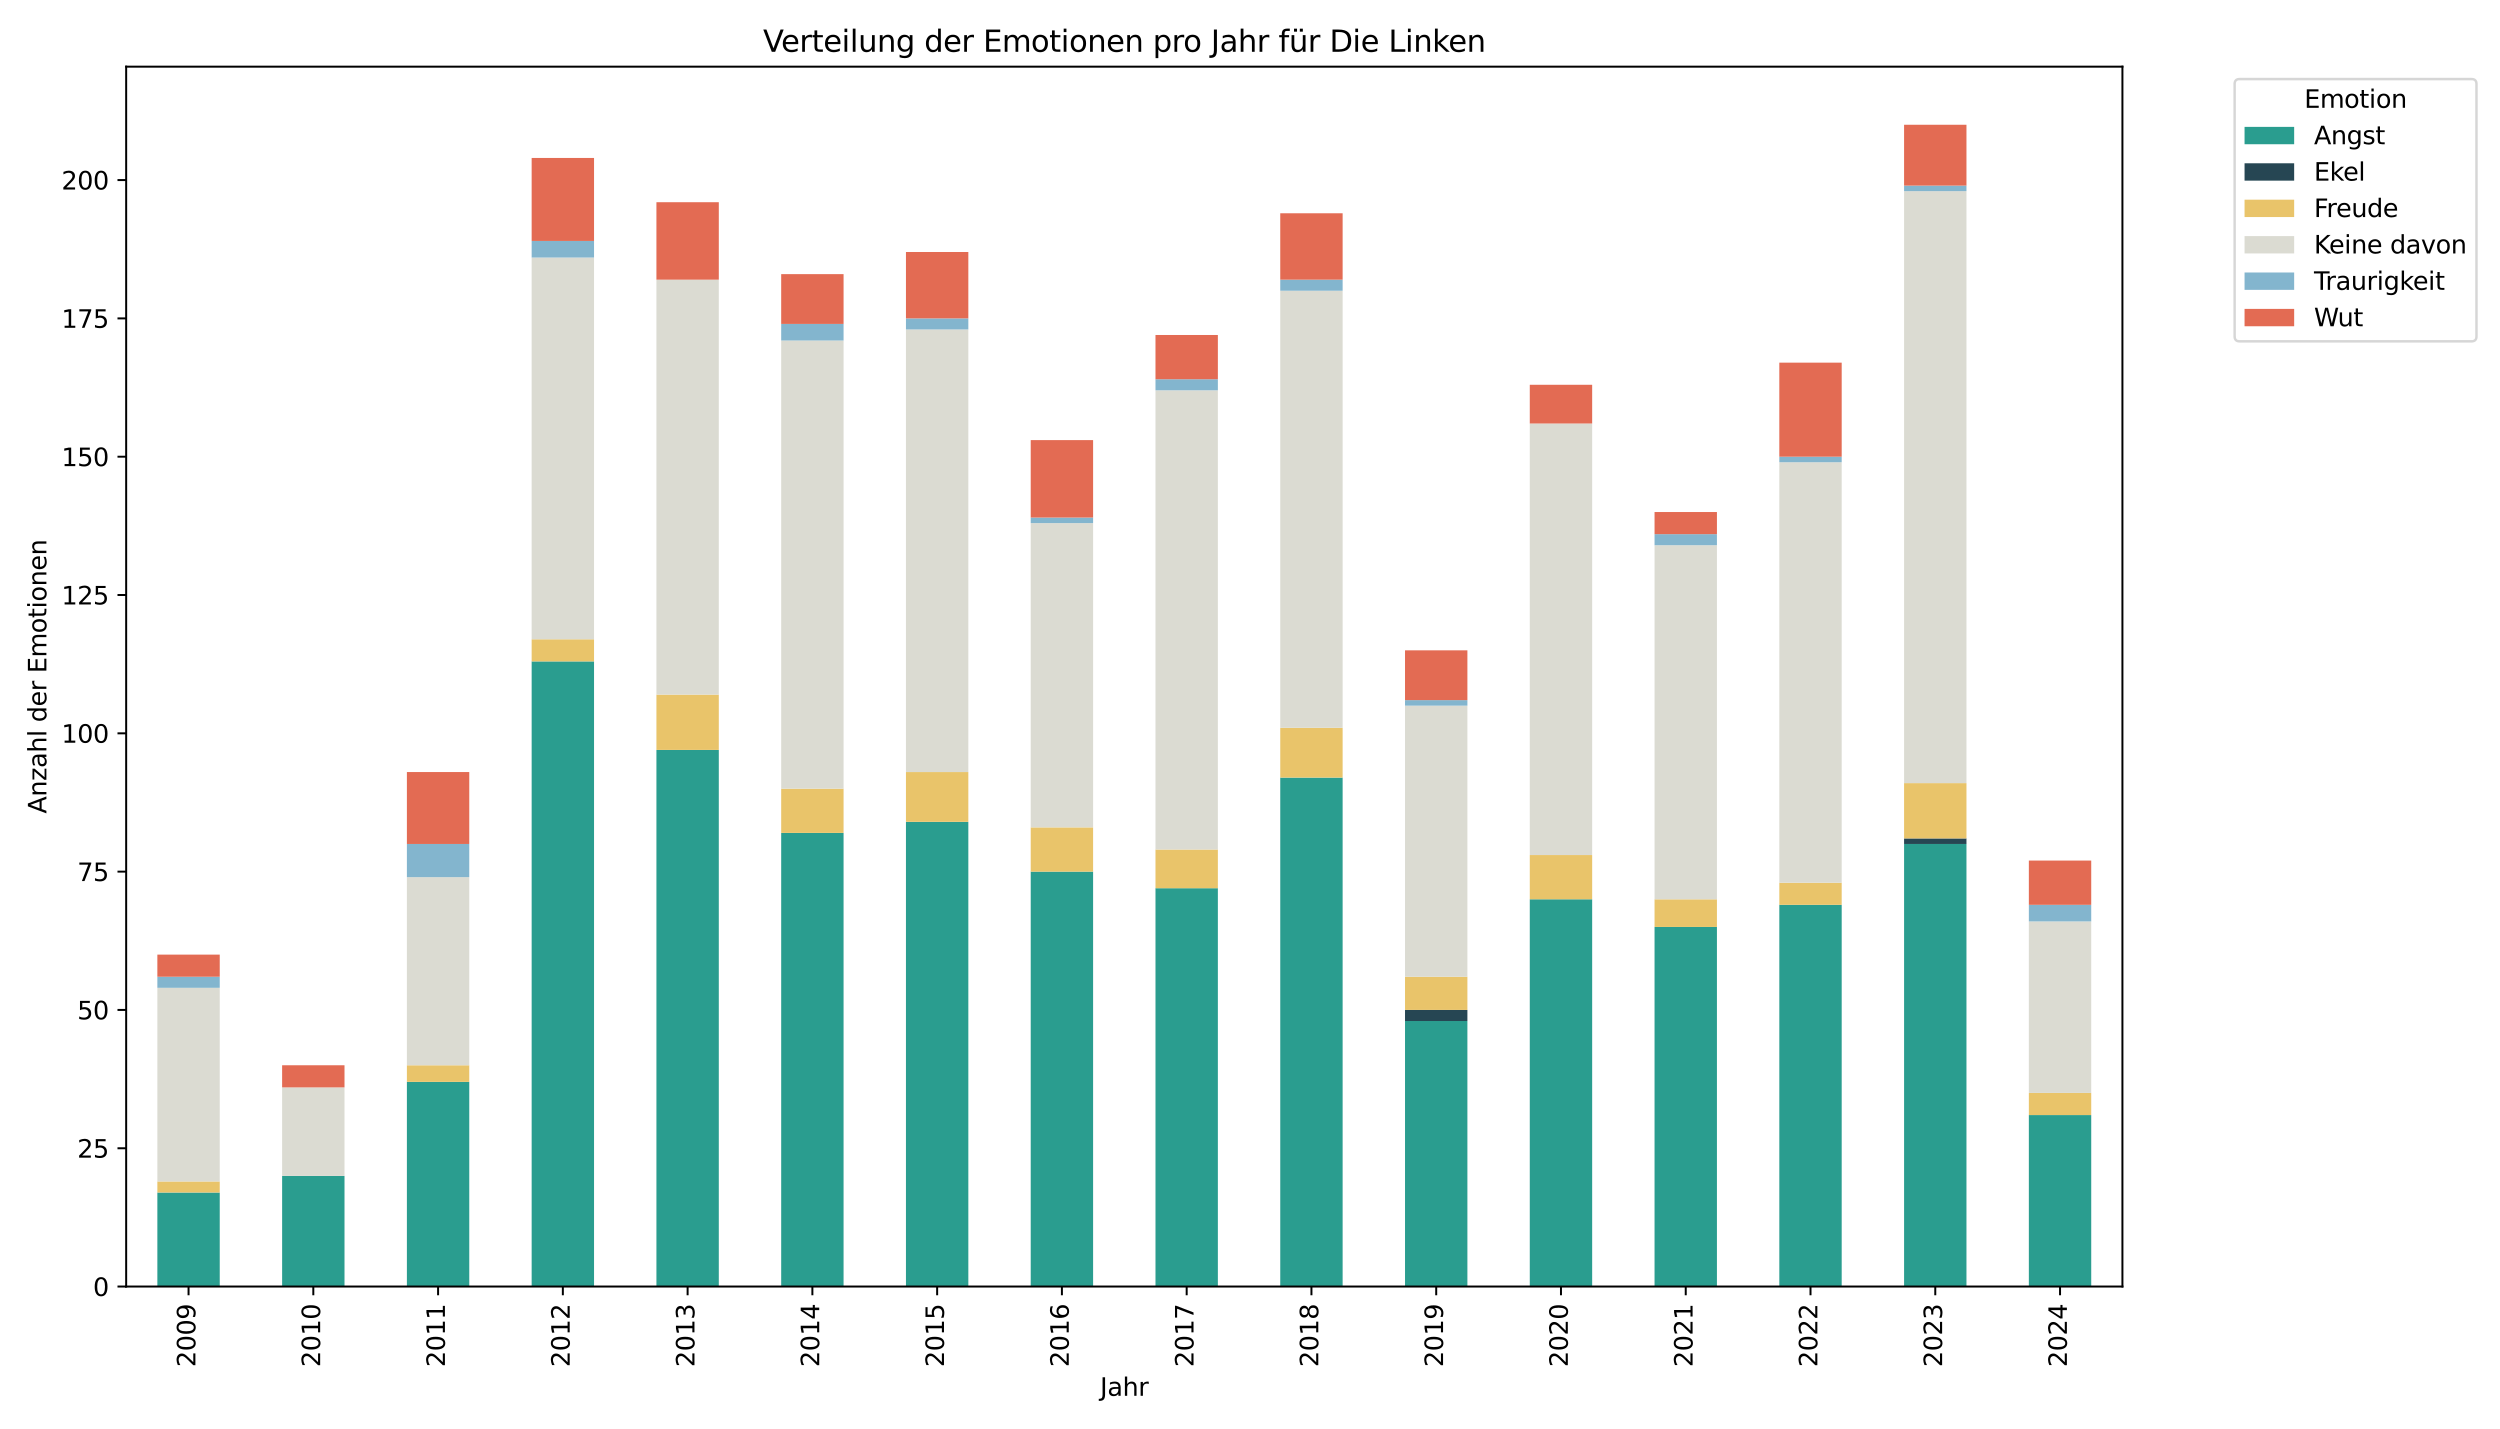 <?xml version="1.0" encoding="utf-8" standalone="no"?>
<!DOCTYPE svg PUBLIC "-//W3C//DTD SVG 1.1//EN"
  "http://www.w3.org/Graphics/SVG/1.1/DTD/svg11.dtd">
<svg xmlns:xlink="http://www.w3.org/1999/xlink" width="1008pt" height="576pt" viewBox="0 0 1008 576" xmlns="http://www.w3.org/2000/svg" version="1.1">
 <defs>
  <style type="text/css">*{stroke-linejoin: round; stroke-linecap: butt}</style>
 </defs>
 <g id="figure_1">
  <g id="patch_1">
   <path d="M 0 576 
L 1008 576 
L 1008 0 
L 0 0 
z
" style="fill: #ffffff"/>
  </g>
  <g id="axes_1">
   <g id="patch_2">
    <path d="M 50.87 518.74 
L 855.76 518.74 
L 855.76 26.88 
L 50.87 26.88 
z
" style="fill: #ffffff"/>
   </g>
   <g id="patch_3">
    <path d="M 63.446 518.74 
L 88.599 518.74 
L 88.599 480.819 
L 63.446 480.819 
z
" clip-path="url(#pa75b5061be)" style="fill: #2a9d8f"/>
   </g>
   <g id="patch_4">
    <path d="M 113.752 518.74 
L 138.905 518.74 
L 138.905 474.127 
L 113.752 474.127 
z
" clip-path="url(#pa75b5061be)" style="fill: #2a9d8f"/>
   </g>
   <g id="patch_5">
    <path d="M 164.058 518.74 
L 189.21 518.74 
L 189.21 436.206 
L 164.058 436.206 
z
" clip-path="url(#pa75b5061be)" style="fill: #2a9d8f"/>
   </g>
   <g id="patch_6">
    <path d="M 214.363 518.74 
L 239.516 518.74 
L 239.516 266.676 
L 214.363 266.676 
z
" clip-path="url(#pa75b5061be)" style="fill: #2a9d8f"/>
   </g>
   <g id="patch_7">
    <path d="M 264.669 518.74 
L 289.822 518.74 
L 289.822 302.366 
L 264.669 302.366 
z
" clip-path="url(#pa75b5061be)" style="fill: #2a9d8f"/>
   </g>
   <g id="patch_8">
    <path d="M 314.975 518.74 
L 340.127 518.74 
L 340.127 335.826 
L 314.975 335.826 
z
" clip-path="url(#pa75b5061be)" style="fill: #2a9d8f"/>
   </g>
   <g id="patch_9">
    <path d="M 365.28 518.74 
L 390.433 518.74 
L 390.433 331.365 
L 365.28 331.365 
z
" clip-path="url(#pa75b5061be)" style="fill: #2a9d8f"/>
   </g>
   <g id="patch_10">
    <path d="M 415.586 518.74 
L 440.739 518.74 
L 440.739 351.441 
L 415.586 351.441 
z
" clip-path="url(#pa75b5061be)" style="fill: #2a9d8f"/>
   </g>
   <g id="patch_11">
    <path d="M 465.891 518.74 
L 491.044 518.74 
L 491.044 358.133 
L 465.891 358.133 
z
" clip-path="url(#pa75b5061be)" style="fill: #2a9d8f"/>
   </g>
   <g id="patch_12">
    <path d="M 516.197 518.74 
L 541.35 518.74 
L 541.35 313.52 
L 516.197 313.52 
z
" clip-path="url(#pa75b5061be)" style="fill: #2a9d8f"/>
   </g>
   <g id="patch_13">
    <path d="M 566.503 518.74 
L 591.655 518.74 
L 591.655 411.668 
L 566.503 411.668 
z
" clip-path="url(#pa75b5061be)" style="fill: #2a9d8f"/>
   </g>
   <g id="patch_14">
    <path d="M 616.808 518.74 
L 641.961 518.74 
L 641.961 362.594 
L 616.808 362.594 
z
" clip-path="url(#pa75b5061be)" style="fill: #2a9d8f"/>
   </g>
   <g id="patch_15">
    <path d="M 667.114 518.74 
L 692.267 518.74 
L 692.267 373.747 
L 667.114 373.747 
z
" clip-path="url(#pa75b5061be)" style="fill: #2a9d8f"/>
   </g>
   <g id="patch_16">
    <path d="M 717.42 518.74 
L 742.572 518.74 
L 742.572 364.825 
L 717.42 364.825 
z
" clip-path="url(#pa75b5061be)" style="fill: #2a9d8f"/>
   </g>
   <g id="patch_17">
    <path d="M 767.725 518.74 
L 792.878 518.74 
L 792.878 340.287 
L 767.725 340.287 
z
" clip-path="url(#pa75b5061be)" style="fill: #2a9d8f"/>
   </g>
   <g id="patch_18">
    <path d="M 818.031 518.74 
L 843.184 518.74 
L 843.184 449.59 
L 818.031 449.59 
z
" clip-path="url(#pa75b5061be)" style="fill: #2a9d8f"/>
   </g>
   <g id="patch_19">
    <path d="M 63.446 518.74 
L 88.599 518.74 
L 88.599 518.74 
L 63.446 518.74 
z
" clip-path="url(#pa75b5061be)" style="fill: #264653"/>
   </g>
   <g id="patch_20">
    <path d="M 113.752 518.74 
L 138.905 518.74 
L 138.905 518.74 
L 113.752 518.74 
z
" clip-path="url(#pa75b5061be)" style="fill: #264653"/>
   </g>
   <g id="patch_21">
    <path d="M 164.058 518.74 
L 189.21 518.74 
L 189.21 518.74 
L 164.058 518.74 
z
" clip-path="url(#pa75b5061be)" style="fill: #264653"/>
   </g>
   <g id="patch_22">
    <path d="M 214.363 518.74 
L 239.516 518.74 
L 239.516 518.74 
L 214.363 518.74 
z
" clip-path="url(#pa75b5061be)" style="fill: #264653"/>
   </g>
   <g id="patch_23">
    <path d="M 264.669 518.74 
L 289.822 518.74 
L 289.822 518.74 
L 264.669 518.74 
z
" clip-path="url(#pa75b5061be)" style="fill: #264653"/>
   </g>
   <g id="patch_24">
    <path d="M 314.975 518.74 
L 340.127 518.74 
L 340.127 518.74 
L 314.975 518.74 
z
" clip-path="url(#pa75b5061be)" style="fill: #264653"/>
   </g>
   <g id="patch_25">
    <path d="M 365.28 518.74 
L 390.433 518.74 
L 390.433 518.74 
L 365.28 518.74 
z
" clip-path="url(#pa75b5061be)" style="fill: #264653"/>
   </g>
   <g id="patch_26">
    <path d="M 415.586 518.74 
L 440.739 518.74 
L 440.739 518.74 
L 415.586 518.74 
z
" clip-path="url(#pa75b5061be)" style="fill: #264653"/>
   </g>
   <g id="patch_27">
    <path d="M 465.891 518.74 
L 491.044 518.74 
L 491.044 518.74 
L 465.891 518.74 
z
" clip-path="url(#pa75b5061be)" style="fill: #264653"/>
   </g>
   <g id="patch_28">
    <path d="M 516.197 518.74 
L 541.35 518.74 
L 541.35 518.74 
L 516.197 518.74 
z
" clip-path="url(#pa75b5061be)" style="fill: #264653"/>
   </g>
   <g id="patch_29">
    <path d="M 566.503 411.668 
L 591.655 411.668 
L 591.655 407.207 
L 566.503 407.207 
z
" clip-path="url(#pa75b5061be)" style="fill: #264653"/>
   </g>
   <g id="patch_30">
    <path d="M 616.808 518.74 
L 641.961 518.74 
L 641.961 518.74 
L 616.808 518.74 
z
" clip-path="url(#pa75b5061be)" style="fill: #264653"/>
   </g>
   <g id="patch_31">
    <path d="M 667.114 518.74 
L 692.267 518.74 
L 692.267 518.74 
L 667.114 518.74 
z
" clip-path="url(#pa75b5061be)" style="fill: #264653"/>
   </g>
   <g id="patch_32">
    <path d="M 717.42 518.74 
L 742.572 518.74 
L 742.572 518.74 
L 717.42 518.74 
z
" clip-path="url(#pa75b5061be)" style="fill: #264653"/>
   </g>
   <g id="patch_33">
    <path d="M 767.725 340.287 
L 792.878 340.287 
L 792.878 338.057 
L 767.725 338.057 
z
" clip-path="url(#pa75b5061be)" style="fill: #264653"/>
   </g>
   <g id="patch_34">
    <path d="M 818.031 518.74 
L 843.184 518.74 
L 843.184 518.74 
L 818.031 518.74 
z
" clip-path="url(#pa75b5061be)" style="fill: #264653"/>
   </g>
   <g id="patch_35">
    <path d="M 63.446 480.819 
L 88.599 480.819 
L 88.599 476.358 
L 63.446 476.358 
z
" clip-path="url(#pa75b5061be)" style="fill: #e9c46a"/>
   </g>
   <g id="patch_36">
    <path d="M 113.752 518.74 
L 138.905 518.74 
L 138.905 518.74 
L 113.752 518.74 
z
" clip-path="url(#pa75b5061be)" style="fill: #e9c46a"/>
   </g>
   <g id="patch_37">
    <path d="M 164.058 436.206 
L 189.21 436.206 
L 189.21 429.514 
L 164.058 429.514 
z
" clip-path="url(#pa75b5061be)" style="fill: #e9c46a"/>
   </g>
   <g id="patch_38">
    <path d="M 214.363 266.676 
L 239.516 266.676 
L 239.516 257.753 
L 214.363 257.753 
z
" clip-path="url(#pa75b5061be)" style="fill: #e9c46a"/>
   </g>
   <g id="patch_39">
    <path d="M 264.669 302.366 
L 289.822 302.366 
L 289.822 280.06 
L 264.669 280.06 
z
" clip-path="url(#pa75b5061be)" style="fill: #e9c46a"/>
   </g>
   <g id="patch_40">
    <path d="M 314.975 335.826 
L 340.127 335.826 
L 340.127 317.981 
L 314.975 317.981 
z
" clip-path="url(#pa75b5061be)" style="fill: #e9c46a"/>
   </g>
   <g id="patch_41">
    <path d="M 365.28 331.365 
L 390.433 331.365 
L 390.433 311.289 
L 365.28 311.289 
z
" clip-path="url(#pa75b5061be)" style="fill: #e9c46a"/>
   </g>
   <g id="patch_42">
    <path d="M 415.586 351.441 
L 440.739 351.441 
L 440.739 333.595 
L 415.586 333.595 
z
" clip-path="url(#pa75b5061be)" style="fill: #e9c46a"/>
   </g>
   <g id="patch_43">
    <path d="M 465.891 358.133 
L 491.044 358.133 
L 491.044 342.518 
L 465.891 342.518 
z
" clip-path="url(#pa75b5061be)" style="fill: #e9c46a"/>
   </g>
   <g id="patch_44">
    <path d="M 516.197 313.52 
L 541.35 313.52 
L 541.35 293.444 
L 516.197 293.444 
z
" clip-path="url(#pa75b5061be)" style="fill: #e9c46a"/>
   </g>
   <g id="patch_45">
    <path d="M 566.503 407.207 
L 591.655 407.207 
L 591.655 393.823 
L 566.503 393.823 
z
" clip-path="url(#pa75b5061be)" style="fill: #e9c46a"/>
   </g>
   <g id="patch_46">
    <path d="M 616.808 362.594 
L 641.961 362.594 
L 641.961 344.749 
L 616.808 344.749 
z
" clip-path="url(#pa75b5061be)" style="fill: #e9c46a"/>
   </g>
   <g id="patch_47">
    <path d="M 667.114 373.747 
L 692.267 373.747 
L 692.267 362.594 
L 667.114 362.594 
z
" clip-path="url(#pa75b5061be)" style="fill: #e9c46a"/>
   </g>
   <g id="patch_48">
    <path d="M 717.42 364.825 
L 742.572 364.825 
L 742.572 355.902 
L 717.42 355.902 
z
" clip-path="url(#pa75b5061be)" style="fill: #e9c46a"/>
   </g>
   <g id="patch_49">
    <path d="M 767.725 338.057 
L 792.878 338.057 
L 792.878 315.75 
L 767.725 315.75 
z
" clip-path="url(#pa75b5061be)" style="fill: #e9c46a"/>
   </g>
   <g id="patch_50">
    <path d="M 818.031 449.59 
L 843.184 449.59 
L 843.184 440.667 
L 818.031 440.667 
z
" clip-path="url(#pa75b5061be)" style="fill: #e9c46a"/>
   </g>
   <g id="patch_51">
    <path d="M 63.446 476.358 
L 88.599 476.358 
L 88.599 398.284 
L 63.446 398.284 
z
" clip-path="url(#pa75b5061be)" style="fill: #dbdbd2"/>
   </g>
   <g id="patch_52">
    <path d="M 113.752 474.127 
L 138.905 474.127 
L 138.905 438.436 
L 113.752 438.436 
z
" clip-path="url(#pa75b5061be)" style="fill: #dbdbd2"/>
   </g>
   <g id="patch_53">
    <path d="M 164.058 429.514 
L 189.21 429.514 
L 189.21 353.671 
L 164.058 353.671 
z
" clip-path="url(#pa75b5061be)" style="fill: #dbdbd2"/>
   </g>
   <g id="patch_54">
    <path d="M 214.363 257.753 
L 239.516 257.753 
L 239.516 103.838 
L 214.363 103.838 
z
" clip-path="url(#pa75b5061be)" style="fill: #dbdbd2"/>
   </g>
   <g id="patch_55">
    <path d="M 264.669 280.06 
L 289.822 280.06 
L 289.822 112.76 
L 264.669 112.76 
z
" clip-path="url(#pa75b5061be)" style="fill: #dbdbd2"/>
   </g>
   <g id="patch_56">
    <path d="M 314.975 317.981 
L 340.127 317.981 
L 340.127 137.298 
L 314.975 137.298 
z
" clip-path="url(#pa75b5061be)" style="fill: #dbdbd2"/>
   </g>
   <g id="patch_57">
    <path d="M 365.28 311.289 
L 390.433 311.289 
L 390.433 132.836 
L 365.28 132.836 
z
" clip-path="url(#pa75b5061be)" style="fill: #dbdbd2"/>
   </g>
   <g id="patch_58">
    <path d="M 415.586 333.595 
L 440.739 333.595 
L 440.739 210.909 
L 415.586 210.909 
z
" clip-path="url(#pa75b5061be)" style="fill: #dbdbd2"/>
   </g>
   <g id="patch_59">
    <path d="M 465.891 342.518 
L 491.044 342.518 
L 491.044 157.373 
L 465.891 157.373 
z
" clip-path="url(#pa75b5061be)" style="fill: #dbdbd2"/>
   </g>
   <g id="patch_60">
    <path d="M 516.197 293.444 
L 541.35 293.444 
L 541.35 117.222 
L 516.197 117.222 
z
" clip-path="url(#pa75b5061be)" style="fill: #dbdbd2"/>
   </g>
   <g id="patch_61">
    <path d="M 566.503 393.823 
L 591.655 393.823 
L 591.655 284.521 
L 566.503 284.521 
z
" clip-path="url(#pa75b5061be)" style="fill: #dbdbd2"/>
   </g>
   <g id="patch_62">
    <path d="M 616.808 344.749 
L 641.961 344.749 
L 641.961 170.757 
L 616.808 170.757 
z
" clip-path="url(#pa75b5061be)" style="fill: #dbdbd2"/>
   </g>
   <g id="patch_63">
    <path d="M 667.114 362.594 
L 692.267 362.594 
L 692.267 219.832 
L 667.114 219.832 
z
" clip-path="url(#pa75b5061be)" style="fill: #dbdbd2"/>
   </g>
   <g id="patch_64">
    <path d="M 717.42 355.902 
L 742.572 355.902 
L 742.572 186.372 
L 717.42 186.372 
z
" clip-path="url(#pa75b5061be)" style="fill: #dbdbd2"/>
   </g>
   <g id="patch_65">
    <path d="M 767.725 315.75 
L 792.878 315.75 
L 792.878 77.07 
L 767.725 77.07 
z
" clip-path="url(#pa75b5061be)" style="fill: #dbdbd2"/>
   </g>
   <g id="patch_66">
    <path d="M 818.031 440.667 
L 843.184 440.667 
L 843.184 371.517 
L 818.031 371.517 
z
" clip-path="url(#pa75b5061be)" style="fill: #dbdbd2"/>
   </g>
   <g id="patch_67">
    <path d="M 63.446 398.284 
L 88.599 398.284 
L 88.599 393.823 
L 63.446 393.823 
z
" clip-path="url(#pa75b5061be)" style="fill: #83b5ce"/>
   </g>
   <g id="patch_68">
    <path d="M 113.752 518.74 
L 138.905 518.74 
L 138.905 518.74 
L 113.752 518.74 
z
" clip-path="url(#pa75b5061be)" style="fill: #83b5ce"/>
   </g>
   <g id="patch_69">
    <path d="M 164.058 353.671 
L 189.21 353.671 
L 189.21 340.287 
L 164.058 340.287 
z
" clip-path="url(#pa75b5061be)" style="fill: #83b5ce"/>
   </g>
   <g id="patch_70">
    <path d="M 214.363 103.838 
L 239.516 103.838 
L 239.516 97.146 
L 214.363 97.146 
z
" clip-path="url(#pa75b5061be)" style="fill: #83b5ce"/>
   </g>
   <g id="patch_71">
    <path d="M 264.669 518.74 
L 289.822 518.74 
L 289.822 518.74 
L 264.669 518.74 
z
" clip-path="url(#pa75b5061be)" style="fill: #83b5ce"/>
   </g>
   <g id="patch_72">
    <path d="M 314.975 137.298 
L 340.127 137.298 
L 340.127 130.606 
L 314.975 130.606 
z
" clip-path="url(#pa75b5061be)" style="fill: #83b5ce"/>
   </g>
   <g id="patch_73">
    <path d="M 365.28 132.836 
L 390.433 132.836 
L 390.433 128.375 
L 365.28 128.375 
z
" clip-path="url(#pa75b5061be)" style="fill: #83b5ce"/>
   </g>
   <g id="patch_74">
    <path d="M 415.586 210.909 
L 440.739 210.909 
L 440.739 208.679 
L 415.586 208.679 
z
" clip-path="url(#pa75b5061be)" style="fill: #83b5ce"/>
   </g>
   <g id="patch_75">
    <path d="M 465.891 157.373 
L 491.044 157.373 
L 491.044 152.912 
L 465.891 152.912 
z
" clip-path="url(#pa75b5061be)" style="fill: #83b5ce"/>
   </g>
   <g id="patch_76">
    <path d="M 516.197 117.222 
L 541.35 117.222 
L 541.35 112.76 
L 516.197 112.76 
z
" clip-path="url(#pa75b5061be)" style="fill: #83b5ce"/>
   </g>
   <g id="patch_77">
    <path d="M 566.503 284.521 
L 591.655 284.521 
L 591.655 282.29 
L 566.503 282.29 
z
" clip-path="url(#pa75b5061be)" style="fill: #83b5ce"/>
   </g>
   <g id="patch_78">
    <path d="M 616.808 518.74 
L 641.961 518.74 
L 641.961 518.74 
L 616.808 518.74 
z
" clip-path="url(#pa75b5061be)" style="fill: #83b5ce"/>
   </g>
   <g id="patch_79">
    <path d="M 667.114 219.832 
L 692.267 219.832 
L 692.267 215.371 
L 667.114 215.371 
z
" clip-path="url(#pa75b5061be)" style="fill: #83b5ce"/>
   </g>
   <g id="patch_80">
    <path d="M 717.42 186.372 
L 742.572 186.372 
L 742.572 184.141 
L 717.42 184.141 
z
" clip-path="url(#pa75b5061be)" style="fill: #83b5ce"/>
   </g>
   <g id="patch_81">
    <path d="M 767.725 77.07 
L 792.878 77.07 
L 792.878 74.839 
L 767.725 74.839 
z
" clip-path="url(#pa75b5061be)" style="fill: #83b5ce"/>
   </g>
   <g id="patch_82">
    <path d="M 818.031 371.517 
L 843.184 371.517 
L 843.184 364.825 
L 818.031 364.825 
z
" clip-path="url(#pa75b5061be)" style="fill: #83b5ce"/>
   </g>
   <g id="patch_83">
    <path d="M 63.446 393.823 
L 88.599 393.823 
L 88.599 384.901 
L 63.446 384.901 
z
" clip-path="url(#pa75b5061be)" style="fill: #e36b53"/>
   </g>
   <g id="patch_84">
    <path d="M 113.752 438.436 
L 138.905 438.436 
L 138.905 429.514 
L 113.752 429.514 
z
" clip-path="url(#pa75b5061be)" style="fill: #e36b53"/>
   </g>
   <g id="patch_85">
    <path d="M 164.058 340.287 
L 189.21 340.287 
L 189.21 311.289 
L 164.058 311.289 
z
" clip-path="url(#pa75b5061be)" style="fill: #e36b53"/>
   </g>
   <g id="patch_86">
    <path d="M 214.363 97.146 
L 239.516 97.146 
L 239.516 63.686 
L 214.363 63.686 
z
" clip-path="url(#pa75b5061be)" style="fill: #e36b53"/>
   </g>
   <g id="patch_87">
    <path d="M 264.669 112.76 
L 289.822 112.76 
L 289.822 81.531 
L 264.669 81.531 
z
" clip-path="url(#pa75b5061be)" style="fill: #e36b53"/>
   </g>
   <g id="patch_88">
    <path d="M 314.975 130.606 
L 340.127 130.606 
L 340.127 110.53 
L 314.975 110.53 
z
" clip-path="url(#pa75b5061be)" style="fill: #e36b53"/>
   </g>
   <g id="patch_89">
    <path d="M 365.28 128.375 
L 390.433 128.375 
L 390.433 101.607 
L 365.28 101.607 
z
" clip-path="url(#pa75b5061be)" style="fill: #e36b53"/>
   </g>
   <g id="patch_90">
    <path d="M 415.586 208.679 
L 440.739 208.679 
L 440.739 177.449 
L 415.586 177.449 
z
" clip-path="url(#pa75b5061be)" style="fill: #e36b53"/>
   </g>
   <g id="patch_91">
    <path d="M 465.891 152.912 
L 491.044 152.912 
L 491.044 135.067 
L 465.891 135.067 
z
" clip-path="url(#pa75b5061be)" style="fill: #e36b53"/>
   </g>
   <g id="patch_92">
    <path d="M 516.197 112.76 
L 541.35 112.76 
L 541.35 85.992 
L 516.197 85.992 
z
" clip-path="url(#pa75b5061be)" style="fill: #e36b53"/>
   </g>
   <g id="patch_93">
    <path d="M 566.503 282.29 
L 591.655 282.29 
L 591.655 262.214 
L 566.503 262.214 
z
" clip-path="url(#pa75b5061be)" style="fill: #e36b53"/>
   </g>
   <g id="patch_94">
    <path d="M 616.808 170.757 
L 641.961 170.757 
L 641.961 155.143 
L 616.808 155.143 
z
" clip-path="url(#pa75b5061be)" style="fill: #e36b53"/>
   </g>
   <g id="patch_95">
    <path d="M 667.114 215.371 
L 692.267 215.371 
L 692.267 206.448 
L 667.114 206.448 
z
" clip-path="url(#pa75b5061be)" style="fill: #e36b53"/>
   </g>
   <g id="patch_96">
    <path d="M 717.42 184.141 
L 742.572 184.141 
L 742.572 146.22 
L 717.42 146.22 
z
" clip-path="url(#pa75b5061be)" style="fill: #e36b53"/>
   </g>
   <g id="patch_97">
    <path d="M 767.725 74.839 
L 792.878 74.839 
L 792.878 50.302 
L 767.725 50.302 
z
" clip-path="url(#pa75b5061be)" style="fill: #e36b53"/>
   </g>
   <g id="patch_98">
    <path d="M 818.031 364.825 
L 843.184 364.825 
L 843.184 346.979 
L 818.031 346.979 
z
" clip-path="url(#pa75b5061be)" style="fill: #e36b53"/>
   </g>
   <g id="matplotlib.axis_1">
    <g id="xtick_1">
     <g id="line2d_1">
      <defs>
       <path id="m89627b37fe" d="M 0 0 
L 0 3.5 
" style="stroke: #000000; stroke-width: 0.8"/>
      </defs>
      <g>
       <use xlink:href="#m89627b37fe" x="76.023" y="518.74" style="stroke: #000000; stroke-width: 0.8"/>
      </g>
     </g>
     <g id="text_1">
      <!-- 2009 -->
      <g transform="translate(78.782 551.19) rotate(-90) scale(0.1 -0.1)">
       <defs>
        <path id="DejaVuSans-32" d="M 1228 531 
L 3431 531 
L 3431 0 
L 469 0 
L 469 531 
Q 828 903 1448 1529 
Q 2069 2156 2228 2338 
Q 2531 2678 2651 2914 
Q 2772 3150 2772 3378 
Q 2772 3750 2511 3984 
Q 2250 4219 1831 4219 
Q 1534 4219 1204 4116 
Q 875 4013 500 3803 
L 500 4441 
Q 881 4594 1212 4672 
Q 1544 4750 1819 4750 
Q 2544 4750 2975 4387 
Q 3406 4025 3406 3419 
Q 3406 3131 3298 2873 
Q 3191 2616 2906 2266 
Q 2828 2175 2409 1742 
Q 1991 1309 1228 531 
z
" transform="scale(0.016)"/>
        <path id="DejaVuSans-30" d="M 2034 4250 
Q 1547 4250 1301 3770 
Q 1056 3291 1056 2328 
Q 1056 1369 1301 889 
Q 1547 409 2034 409 
Q 2525 409 2770 889 
Q 3016 1369 3016 2328 
Q 3016 3291 2770 3770 
Q 2525 4250 2034 4250 
z
M 2034 4750 
Q 2819 4750 3233 4129 
Q 3647 3509 3647 2328 
Q 3647 1150 3233 529 
Q 2819 -91 2034 -91 
Q 1250 -91 836 529 
Q 422 1150 422 2328 
Q 422 3509 836 4129 
Q 1250 4750 2034 4750 
z
" transform="scale(0.016)"/>
        <path id="DejaVuSans-39" d="M 703 97 
L 703 672 
Q 941 559 1184 500 
Q 1428 441 1663 441 
Q 2288 441 2617 861 
Q 2947 1281 2994 2138 
Q 2813 1869 2534 1725 
Q 2256 1581 1919 1581 
Q 1219 1581 811 2004 
Q 403 2428 403 3163 
Q 403 3881 828 4315 
Q 1253 4750 1959 4750 
Q 2769 4750 3195 4129 
Q 3622 3509 3622 2328 
Q 3622 1225 3098 567 
Q 2575 -91 1691 -91 
Q 1453 -91 1209 -44 
Q 966 3 703 97 
z
M 1959 2075 
Q 2384 2075 2632 2365 
Q 2881 2656 2881 3163 
Q 2881 3666 2632 3958 
Q 2384 4250 1959 4250 
Q 1534 4250 1286 3958 
Q 1038 3666 1038 3163 
Q 1038 2656 1286 2365 
Q 1534 2075 1959 2075 
z
" transform="scale(0.016)"/>
       </defs>
       <use xlink:href="#DejaVuSans-32"/>
       <use xlink:href="#DejaVuSans-30" x="63.623"/>
       <use xlink:href="#DejaVuSans-30" x="127.246"/>
       <use xlink:href="#DejaVuSans-39" x="190.869"/>
      </g>
     </g>
    </g>
    <g id="xtick_2">
     <g id="line2d_2">
      <g>
       <use xlink:href="#m89627b37fe" x="126.328" y="518.74" style="stroke: #000000; stroke-width: 0.8"/>
      </g>
     </g>
     <g id="text_2">
      <!-- 2010 -->
      <g transform="translate(129.088 551.19) rotate(-90) scale(0.1 -0.1)">
       <defs>
        <path id="DejaVuSans-31" d="M 794 531 
L 1825 531 
L 1825 4091 
L 703 3866 
L 703 4441 
L 1819 4666 
L 2450 4666 
L 2450 531 
L 3481 531 
L 3481 0 
L 794 0 
L 794 531 
z
" transform="scale(0.016)"/>
       </defs>
       <use xlink:href="#DejaVuSans-32"/>
       <use xlink:href="#DejaVuSans-30" x="63.623"/>
       <use xlink:href="#DejaVuSans-31" x="127.246"/>
       <use xlink:href="#DejaVuSans-30" x="190.869"/>
      </g>
     </g>
    </g>
    <g id="xtick_3">
     <g id="line2d_3">
      <g>
       <use xlink:href="#m89627b37fe" x="176.634" y="518.74" style="stroke: #000000; stroke-width: 0.8"/>
      </g>
     </g>
     <g id="text_3">
      <!-- 2011 -->
      <g transform="translate(179.393 551.19) rotate(-90) scale(0.1 -0.1)">
       <use xlink:href="#DejaVuSans-32"/>
       <use xlink:href="#DejaVuSans-30" x="63.623"/>
       <use xlink:href="#DejaVuSans-31" x="127.246"/>
       <use xlink:href="#DejaVuSans-31" x="190.869"/>
      </g>
     </g>
    </g>
    <g id="xtick_4">
     <g id="line2d_4">
      <g>
       <use xlink:href="#m89627b37fe" x="226.94" y="518.74" style="stroke: #000000; stroke-width: 0.8"/>
      </g>
     </g>
     <g id="text_4">
      <!-- 2012 -->
      <g transform="translate(229.699 551.19) rotate(-90) scale(0.1 -0.1)">
       <use xlink:href="#DejaVuSans-32"/>
       <use xlink:href="#DejaVuSans-30" x="63.623"/>
       <use xlink:href="#DejaVuSans-31" x="127.246"/>
       <use xlink:href="#DejaVuSans-32" x="190.869"/>
      </g>
     </g>
    </g>
    <g id="xtick_5">
     <g id="line2d_5">
      <g>
       <use xlink:href="#m89627b37fe" x="277.245" y="518.74" style="stroke: #000000; stroke-width: 0.8"/>
      </g>
     </g>
     <g id="text_5">
      <!-- 2013 -->
      <g transform="translate(280.005 551.19) rotate(-90) scale(0.1 -0.1)">
       <defs>
        <path id="DejaVuSans-33" d="M 2597 2516 
Q 3050 2419 3304 2112 
Q 3559 1806 3559 1356 
Q 3559 666 3084 287 
Q 2609 -91 1734 -91 
Q 1441 -91 1130 -33 
Q 819 25 488 141 
L 488 750 
Q 750 597 1062 519 
Q 1375 441 1716 441 
Q 2309 441 2620 675 
Q 2931 909 2931 1356 
Q 2931 1769 2642 2001 
Q 2353 2234 1838 2234 
L 1294 2234 
L 1294 2753 
L 1863 2753 
Q 2328 2753 2575 2939 
Q 2822 3125 2822 3475 
Q 2822 3834 2567 4026 
Q 2313 4219 1838 4219 
Q 1578 4219 1281 4162 
Q 984 4106 628 3988 
L 628 4550 
Q 988 4650 1302 4700 
Q 1616 4750 1894 4750 
Q 2613 4750 3031 4423 
Q 3450 4097 3450 3541 
Q 3450 3153 3228 2886 
Q 3006 2619 2597 2516 
z
" transform="scale(0.016)"/>
       </defs>
       <use xlink:href="#DejaVuSans-32"/>
       <use xlink:href="#DejaVuSans-30" x="63.623"/>
       <use xlink:href="#DejaVuSans-31" x="127.246"/>
       <use xlink:href="#DejaVuSans-33" x="190.869"/>
      </g>
     </g>
    </g>
    <g id="xtick_6">
     <g id="line2d_6">
      <g>
       <use xlink:href="#m89627b37fe" x="327.551" y="518.74" style="stroke: #000000; stroke-width: 0.8"/>
      </g>
     </g>
     <g id="text_6">
      <!-- 2014 -->
      <g transform="translate(330.31 551.19) rotate(-90) scale(0.1 -0.1)">
       <defs>
        <path id="DejaVuSans-34" d="M 2419 4116 
L 825 1625 
L 2419 1625 
L 2419 4116 
z
M 2253 4666 
L 3047 4666 
L 3047 1625 
L 3713 1625 
L 3713 1100 
L 3047 1100 
L 3047 0 
L 2419 0 
L 2419 1100 
L 313 1100 
L 313 1709 
L 2253 4666 
z
" transform="scale(0.016)"/>
       </defs>
       <use xlink:href="#DejaVuSans-32"/>
       <use xlink:href="#DejaVuSans-30" x="63.623"/>
       <use xlink:href="#DejaVuSans-31" x="127.246"/>
       <use xlink:href="#DejaVuSans-34" x="190.869"/>
      </g>
     </g>
    </g>
    <g id="xtick_7">
     <g id="line2d_7">
      <g>
       <use xlink:href="#m89627b37fe" x="377.857" y="518.74" style="stroke: #000000; stroke-width: 0.8"/>
      </g>
     </g>
     <g id="text_7">
      <!-- 2015 -->
      <g transform="translate(380.616 551.19) rotate(-90) scale(0.1 -0.1)">
       <defs>
        <path id="DejaVuSans-35" d="M 691 4666 
L 3169 4666 
L 3169 4134 
L 1269 4134 
L 1269 2991 
Q 1406 3038 1543 3061 
Q 1681 3084 1819 3084 
Q 2600 3084 3056 2656 
Q 3513 2228 3513 1497 
Q 3513 744 3044 326 
Q 2575 -91 1722 -91 
Q 1428 -91 1123 -41 
Q 819 9 494 109 
L 494 744 
Q 775 591 1075 516 
Q 1375 441 1709 441 
Q 2250 441 2565 725 
Q 2881 1009 2881 1497 
Q 2881 1984 2565 2268 
Q 2250 2553 1709 2553 
Q 1456 2553 1204 2497 
Q 953 2441 691 2322 
L 691 4666 
z
" transform="scale(0.016)"/>
       </defs>
       <use xlink:href="#DejaVuSans-32"/>
       <use xlink:href="#DejaVuSans-30" x="63.623"/>
       <use xlink:href="#DejaVuSans-31" x="127.246"/>
       <use xlink:href="#DejaVuSans-35" x="190.869"/>
      </g>
     </g>
    </g>
    <g id="xtick_8">
     <g id="line2d_8">
      <g>
       <use xlink:href="#m89627b37fe" x="428.162" y="518.74" style="stroke: #000000; stroke-width: 0.8"/>
      </g>
     </g>
     <g id="text_8">
      <!-- 2016 -->
      <g transform="translate(430.922 551.19) rotate(-90) scale(0.1 -0.1)">
       <defs>
        <path id="DejaVuSans-36" d="M 2113 2584 
Q 1688 2584 1439 2293 
Q 1191 2003 1191 1497 
Q 1191 994 1439 701 
Q 1688 409 2113 409 
Q 2538 409 2786 701 
Q 3034 994 3034 1497 
Q 3034 2003 2786 2293 
Q 2538 2584 2113 2584 
z
M 3366 4563 
L 3366 3988 
Q 3128 4100 2886 4159 
Q 2644 4219 2406 4219 
Q 1781 4219 1451 3797 
Q 1122 3375 1075 2522 
Q 1259 2794 1537 2939 
Q 1816 3084 2150 3084 
Q 2853 3084 3261 2657 
Q 3669 2231 3669 1497 
Q 3669 778 3244 343 
Q 2819 -91 2113 -91 
Q 1303 -91 875 529 
Q 447 1150 447 2328 
Q 447 3434 972 4092 
Q 1497 4750 2381 4750 
Q 2619 4750 2861 4703 
Q 3103 4656 3366 4563 
z
" transform="scale(0.016)"/>
       </defs>
       <use xlink:href="#DejaVuSans-32"/>
       <use xlink:href="#DejaVuSans-30" x="63.623"/>
       <use xlink:href="#DejaVuSans-31" x="127.246"/>
       <use xlink:href="#DejaVuSans-36" x="190.869"/>
      </g>
     </g>
    </g>
    <g id="xtick_9">
     <g id="line2d_9">
      <g>
       <use xlink:href="#m89627b37fe" x="478.468" y="518.74" style="stroke: #000000; stroke-width: 0.8"/>
      </g>
     </g>
     <g id="text_9">
      <!-- 2017 -->
      <g transform="translate(481.227 551.19) rotate(-90) scale(0.1 -0.1)">
       <defs>
        <path id="DejaVuSans-37" d="M 525 4666 
L 3525 4666 
L 3525 4397 
L 1831 0 
L 1172 0 
L 2766 4134 
L 525 4134 
L 525 4666 
z
" transform="scale(0.016)"/>
       </defs>
       <use xlink:href="#DejaVuSans-32"/>
       <use xlink:href="#DejaVuSans-30" x="63.623"/>
       <use xlink:href="#DejaVuSans-31" x="127.246"/>
       <use xlink:href="#DejaVuSans-37" x="190.869"/>
      </g>
     </g>
    </g>
    <g id="xtick_10">
     <g id="line2d_10">
      <g>
       <use xlink:href="#m89627b37fe" x="528.773" y="518.74" style="stroke: #000000; stroke-width: 0.8"/>
      </g>
     </g>
     <g id="text_10">
      <!-- 2018 -->
      <g transform="translate(531.533 551.19) rotate(-90) scale(0.1 -0.1)">
       <defs>
        <path id="DejaVuSans-38" d="M 2034 2216 
Q 1584 2216 1326 1975 
Q 1069 1734 1069 1313 
Q 1069 891 1326 650 
Q 1584 409 2034 409 
Q 2484 409 2743 651 
Q 3003 894 3003 1313 
Q 3003 1734 2745 1975 
Q 2488 2216 2034 2216 
z
M 1403 2484 
Q 997 2584 770 2862 
Q 544 3141 544 3541 
Q 544 4100 942 4425 
Q 1341 4750 2034 4750 
Q 2731 4750 3128 4425 
Q 3525 4100 3525 3541 
Q 3525 3141 3298 2862 
Q 3072 2584 2669 2484 
Q 3125 2378 3379 2068 
Q 3634 1759 3634 1313 
Q 3634 634 3220 271 
Q 2806 -91 2034 -91 
Q 1263 -91 848 271 
Q 434 634 434 1313 
Q 434 1759 690 2068 
Q 947 2378 1403 2484 
z
M 1172 3481 
Q 1172 3119 1398 2916 
Q 1625 2713 2034 2713 
Q 2441 2713 2670 2916 
Q 2900 3119 2900 3481 
Q 2900 3844 2670 4047 
Q 2441 4250 2034 4250 
Q 1625 4250 1398 4047 
Q 1172 3844 1172 3481 
z
" transform="scale(0.016)"/>
       </defs>
       <use xlink:href="#DejaVuSans-32"/>
       <use xlink:href="#DejaVuSans-30" x="63.623"/>
       <use xlink:href="#DejaVuSans-31" x="127.246"/>
       <use xlink:href="#DejaVuSans-38" x="190.869"/>
      </g>
     </g>
    </g>
    <g id="xtick_11">
     <g id="line2d_11">
      <g>
       <use xlink:href="#m89627b37fe" x="579.079" y="518.74" style="stroke: #000000; stroke-width: 0.8"/>
      </g>
     </g>
     <g id="text_11">
      <!-- 2019 -->
      <g transform="translate(581.838 551.19) rotate(-90) scale(0.1 -0.1)">
       <use xlink:href="#DejaVuSans-32"/>
       <use xlink:href="#DejaVuSans-30" x="63.623"/>
       <use xlink:href="#DejaVuSans-31" x="127.246"/>
       <use xlink:href="#DejaVuSans-39" x="190.869"/>
      </g>
     </g>
    </g>
    <g id="xtick_12">
     <g id="line2d_12">
      <g>
       <use xlink:href="#m89627b37fe" x="629.385" y="518.74" style="stroke: #000000; stroke-width: 0.8"/>
      </g>
     </g>
     <g id="text_12">
      <!-- 2020 -->
      <g transform="translate(632.144 551.19) rotate(-90) scale(0.1 -0.1)">
       <use xlink:href="#DejaVuSans-32"/>
       <use xlink:href="#DejaVuSans-30" x="63.623"/>
       <use xlink:href="#DejaVuSans-32" x="127.246"/>
       <use xlink:href="#DejaVuSans-30" x="190.869"/>
      </g>
     </g>
    </g>
    <g id="xtick_13">
     <g id="line2d_13">
      <g>
       <use xlink:href="#m89627b37fe" x="679.69" y="518.74" style="stroke: #000000; stroke-width: 0.8"/>
      </g>
     </g>
     <g id="text_13">
      <!-- 2021 -->
      <g transform="translate(682.45 551.19) rotate(-90) scale(0.1 -0.1)">
       <use xlink:href="#DejaVuSans-32"/>
       <use xlink:href="#DejaVuSans-30" x="63.623"/>
       <use xlink:href="#DejaVuSans-32" x="127.246"/>
       <use xlink:href="#DejaVuSans-31" x="190.869"/>
      </g>
     </g>
    </g>
    <g id="xtick_14">
     <g id="line2d_14">
      <g>
       <use xlink:href="#m89627b37fe" x="729.996" y="518.74" style="stroke: #000000; stroke-width: 0.8"/>
      </g>
     </g>
     <g id="text_14">
      <!-- 2022 -->
      <g transform="translate(732.755 551.19) rotate(-90) scale(0.1 -0.1)">
       <use xlink:href="#DejaVuSans-32"/>
       <use xlink:href="#DejaVuSans-30" x="63.623"/>
       <use xlink:href="#DejaVuSans-32" x="127.246"/>
       <use xlink:href="#DejaVuSans-32" x="190.869"/>
      </g>
     </g>
    </g>
    <g id="xtick_15">
     <g id="line2d_15">
      <g>
       <use xlink:href="#m89627b37fe" x="780.302" y="518.74" style="stroke: #000000; stroke-width: 0.8"/>
      </g>
     </g>
     <g id="text_15">
      <!-- 2023 -->
      <g transform="translate(783.061 551.19) rotate(-90) scale(0.1 -0.1)">
       <use xlink:href="#DejaVuSans-32"/>
       <use xlink:href="#DejaVuSans-30" x="63.623"/>
       <use xlink:href="#DejaVuSans-32" x="127.246"/>
       <use xlink:href="#DejaVuSans-33" x="190.869"/>
      </g>
     </g>
    </g>
    <g id="xtick_16">
     <g id="line2d_16">
      <g>
       <use xlink:href="#m89627b37fe" x="830.607" y="518.74" style="stroke: #000000; stroke-width: 0.8"/>
      </g>
     </g>
     <g id="text_16">
      <!-- 2024 -->
      <g transform="translate(833.367 551.19) rotate(-90) scale(0.1 -0.1)">
       <use xlink:href="#DejaVuSans-32"/>
       <use xlink:href="#DejaVuSans-30" x="63.623"/>
       <use xlink:href="#DejaVuSans-32" x="127.246"/>
       <use xlink:href="#DejaVuSans-34" x="190.869"/>
      </g>
     </g>
    </g>
    <g id="text_17">
     <!-- Jahr -->
     <g transform="translate(443.552 562.788) scale(0.1 -0.1)">
      <defs>
       <path id="DejaVuSans-4a" d="M 628 4666 
L 1259 4666 
L 1259 325 
Q 1259 -519 939 -900 
Q 619 -1281 -91 -1281 
L -331 -1281 
L -331 -750 
L -134 -750 
Q 284 -750 456 -515 
Q 628 -281 628 325 
L 628 4666 
z
" transform="scale(0.016)"/>
       <path id="DejaVuSans-61" d="M 2194 1759 
Q 1497 1759 1228 1600 
Q 959 1441 959 1056 
Q 959 750 1161 570 
Q 1363 391 1709 391 
Q 2188 391 2477 730 
Q 2766 1069 2766 1631 
L 2766 1759 
L 2194 1759 
z
M 3341 1997 
L 3341 0 
L 2766 0 
L 2766 531 
Q 2569 213 2275 61 
Q 1981 -91 1556 -91 
Q 1019 -91 701 211 
Q 384 513 384 1019 
Q 384 1609 779 1909 
Q 1175 2209 1959 2209 
L 2766 2209 
L 2766 2266 
Q 2766 2663 2505 2880 
Q 2244 3097 1772 3097 
Q 1472 3097 1187 3025 
Q 903 2953 641 2809 
L 641 3341 
Q 956 3463 1253 3523 
Q 1550 3584 1831 3584 
Q 2591 3584 2966 3190 
Q 3341 2797 3341 1997 
z
" transform="scale(0.016)"/>
       <path id="DejaVuSans-68" d="M 3513 2113 
L 3513 0 
L 2938 0 
L 2938 2094 
Q 2938 2591 2744 2837 
Q 2550 3084 2163 3084 
Q 1697 3084 1428 2787 
Q 1159 2491 1159 1978 
L 1159 0 
L 581 0 
L 581 4863 
L 1159 4863 
L 1159 2956 
Q 1366 3272 1645 3428 
Q 1925 3584 2291 3584 
Q 2894 3584 3203 3211 
Q 3513 2838 3513 2113 
z
" transform="scale(0.016)"/>
       <path id="DejaVuSans-72" d="M 2631 2963 
Q 2534 3019 2420 3045 
Q 2306 3072 2169 3072 
Q 1681 3072 1420 2755 
Q 1159 2438 1159 1844 
L 1159 0 
L 581 0 
L 581 3500 
L 1159 3500 
L 1159 2956 
Q 1341 3275 1631 3429 
Q 1922 3584 2338 3584 
Q 2397 3584 2469 3576 
Q 2541 3569 2628 3553 
L 2631 2963 
z
" transform="scale(0.016)"/>
      </defs>
      <use xlink:href="#DejaVuSans-4a"/>
      <use xlink:href="#DejaVuSans-61" x="29.492"/>
      <use xlink:href="#DejaVuSans-68" x="90.771"/>
      <use xlink:href="#DejaVuSans-72" x="154.15"/>
     </g>
    </g>
   </g>
   <g id="matplotlib.axis_2">
    <g id="ytick_1">
     <g id="line2d_17">
      <defs>
       <path id="m9c628278d7" d="M 0 0 
L -3.5 0 
" style="stroke: #000000; stroke-width: 0.8"/>
      </defs>
      <g>
       <use xlink:href="#m9c628278d7" x="50.87" y="518.74" style="stroke: #000000; stroke-width: 0.8"/>
      </g>
     </g>
     <g id="text_18">
      <!-- 0 -->
      <g transform="translate(37.508 522.539) scale(0.1 -0.1)">
       <use xlink:href="#DejaVuSans-30"/>
      </g>
     </g>
    </g>
    <g id="ytick_2">
     <g id="line2d_18">
      <g>
       <use xlink:href="#m9c628278d7" x="50.87" y="462.974" style="stroke: #000000; stroke-width: 0.8"/>
      </g>
     </g>
     <g id="text_19">
      <!-- 25 -->
      <g transform="translate(31.145 466.773) scale(0.1 -0.1)">
       <use xlink:href="#DejaVuSans-32"/>
       <use xlink:href="#DejaVuSans-35" x="63.623"/>
      </g>
     </g>
    </g>
    <g id="ytick_3">
     <g id="line2d_19">
      <g>
       <use xlink:href="#m9c628278d7" x="50.87" y="407.207" style="stroke: #000000; stroke-width: 0.8"/>
      </g>
     </g>
     <g id="text_20">
      <!-- 50 -->
      <g transform="translate(31.145 411.006) scale(0.1 -0.1)">
       <use xlink:href="#DejaVuSans-35"/>
       <use xlink:href="#DejaVuSans-30" x="63.623"/>
      </g>
     </g>
    </g>
    <g id="ytick_4">
     <g id="line2d_20">
      <g>
       <use xlink:href="#m9c628278d7" x="50.87" y="351.441" style="stroke: #000000; stroke-width: 0.8"/>
      </g>
     </g>
     <g id="text_21">
      <!-- 75 -->
      <g transform="translate(31.145 355.24) scale(0.1 -0.1)">
       <use xlink:href="#DejaVuSans-37"/>
       <use xlink:href="#DejaVuSans-35" x="63.623"/>
      </g>
     </g>
    </g>
    <g id="ytick_5">
     <g id="line2d_21">
      <g>
       <use xlink:href="#m9c628278d7" x="50.87" y="295.674" style="stroke: #000000; stroke-width: 0.8"/>
      </g>
     </g>
     <g id="text_22">
      <!-- 100 -->
      <g transform="translate(24.782 299.473) scale(0.1 -0.1)">
       <use xlink:href="#DejaVuSans-31"/>
       <use xlink:href="#DejaVuSans-30" x="63.623"/>
       <use xlink:href="#DejaVuSans-30" x="127.246"/>
      </g>
     </g>
    </g>
    <g id="ytick_6">
     <g id="line2d_22">
      <g>
       <use xlink:href="#m9c628278d7" x="50.87" y="239.908" style="stroke: #000000; stroke-width: 0.8"/>
      </g>
     </g>
     <g id="text_23">
      <!-- 125 -->
      <g transform="translate(24.782 243.707) scale(0.1 -0.1)">
       <use xlink:href="#DejaVuSans-31"/>
       <use xlink:href="#DejaVuSans-32" x="63.623"/>
       <use xlink:href="#DejaVuSans-35" x="127.246"/>
      </g>
     </g>
    </g>
    <g id="ytick_7">
     <g id="line2d_23">
      <g>
       <use xlink:href="#m9c628278d7" x="50.87" y="184.141" style="stroke: #000000; stroke-width: 0.8"/>
      </g>
     </g>
     <g id="text_24">
      <!-- 150 -->
      <g transform="translate(24.782 187.941) scale(0.1 -0.1)">
       <use xlink:href="#DejaVuSans-31"/>
       <use xlink:href="#DejaVuSans-35" x="63.623"/>
       <use xlink:href="#DejaVuSans-30" x="127.246"/>
      </g>
     </g>
    </g>
    <g id="ytick_8">
     <g id="line2d_24">
      <g>
       <use xlink:href="#m9c628278d7" x="50.87" y="128.375" style="stroke: #000000; stroke-width: 0.8"/>
      </g>
     </g>
     <g id="text_25">
      <!-- 175 -->
      <g transform="translate(24.782 132.174) scale(0.1 -0.1)">
       <use xlink:href="#DejaVuSans-31"/>
       <use xlink:href="#DejaVuSans-37" x="63.623"/>
       <use xlink:href="#DejaVuSans-35" x="127.246"/>
      </g>
     </g>
    </g>
    <g id="ytick_9">
     <g id="line2d_25">
      <g>
       <use xlink:href="#m9c628278d7" x="50.87" y="72.608" style="stroke: #000000; stroke-width: 0.8"/>
      </g>
     </g>
     <g id="text_26">
      <!-- 200 -->
      <g transform="translate(24.782 76.408) scale(0.1 -0.1)">
       <use xlink:href="#DejaVuSans-32"/>
       <use xlink:href="#DejaVuSans-30" x="63.623"/>
       <use xlink:href="#DejaVuSans-30" x="127.246"/>
      </g>
     </g>
    </g>
    <g id="text_27">
     <!-- Anzahl der Emotionen -->
     <g transform="translate(18.703 328.041) rotate(-90) scale(0.1 -0.1)">
      <defs>
       <path id="DejaVuSans-41" d="M 2188 4044 
L 1331 1722 
L 3047 1722 
L 2188 4044 
z
M 1831 4666 
L 2547 4666 
L 4325 0 
L 3669 0 
L 3244 1197 
L 1141 1197 
L 716 0 
L 50 0 
L 1831 4666 
z
" transform="scale(0.016)"/>
       <path id="DejaVuSans-6e" d="M 3513 2113 
L 3513 0 
L 2938 0 
L 2938 2094 
Q 2938 2591 2744 2837 
Q 2550 3084 2163 3084 
Q 1697 3084 1428 2787 
Q 1159 2491 1159 1978 
L 1159 0 
L 581 0 
L 581 3500 
L 1159 3500 
L 1159 2956 
Q 1366 3272 1645 3428 
Q 1925 3584 2291 3584 
Q 2894 3584 3203 3211 
Q 3513 2838 3513 2113 
z
" transform="scale(0.016)"/>
       <path id="DejaVuSans-7a" d="M 353 3500 
L 3084 3500 
L 3084 2975 
L 922 459 
L 3084 459 
L 3084 0 
L 275 0 
L 275 525 
L 2438 3041 
L 353 3041 
L 353 3500 
z
" transform="scale(0.016)"/>
       <path id="DejaVuSans-6c" d="M 603 4863 
L 1178 4863 
L 1178 0 
L 603 0 
L 603 4863 
z
" transform="scale(0.016)"/>
       <path id="DejaVuSans-20" transform="scale(0.016)"/>
       <path id="DejaVuSans-64" d="M 2906 2969 
L 2906 4863 
L 3481 4863 
L 3481 0 
L 2906 0 
L 2906 525 
Q 2725 213 2448 61 
Q 2172 -91 1784 -91 
Q 1150 -91 751 415 
Q 353 922 353 1747 
Q 353 2572 751 3078 
Q 1150 3584 1784 3584 
Q 2172 3584 2448 3432 
Q 2725 3281 2906 2969 
z
M 947 1747 
Q 947 1113 1208 752 
Q 1469 391 1925 391 
Q 2381 391 2643 752 
Q 2906 1113 2906 1747 
Q 2906 2381 2643 2742 
Q 2381 3103 1925 3103 
Q 1469 3103 1208 2742 
Q 947 2381 947 1747 
z
" transform="scale(0.016)"/>
       <path id="DejaVuSans-65" d="M 3597 1894 
L 3597 1613 
L 953 1613 
Q 991 1019 1311 708 
Q 1631 397 2203 397 
Q 2534 397 2845 478 
Q 3156 559 3463 722 
L 3463 178 
Q 3153 47 2828 -22 
Q 2503 -91 2169 -91 
Q 1331 -91 842 396 
Q 353 884 353 1716 
Q 353 2575 817 3079 
Q 1281 3584 2069 3584 
Q 2775 3584 3186 3129 
Q 3597 2675 3597 1894 
z
M 3022 2063 
Q 3016 2534 2758 2815 
Q 2500 3097 2075 3097 
Q 1594 3097 1305 2825 
Q 1016 2553 972 2059 
L 3022 2063 
z
" transform="scale(0.016)"/>
       <path id="DejaVuSans-45" d="M 628 4666 
L 3578 4666 
L 3578 4134 
L 1259 4134 
L 1259 2753 
L 3481 2753 
L 3481 2222 
L 1259 2222 
L 1259 531 
L 3634 531 
L 3634 0 
L 628 0 
L 628 4666 
z
" transform="scale(0.016)"/>
       <path id="DejaVuSans-6d" d="M 3328 2828 
Q 3544 3216 3844 3400 
Q 4144 3584 4550 3584 
Q 5097 3584 5394 3201 
Q 5691 2819 5691 2113 
L 5691 0 
L 5113 0 
L 5113 2094 
Q 5113 2597 4934 2840 
Q 4756 3084 4391 3084 
Q 3944 3084 3684 2787 
Q 3425 2491 3425 1978 
L 3425 0 
L 2847 0 
L 2847 2094 
Q 2847 2600 2669 2842 
Q 2491 3084 2119 3084 
Q 1678 3084 1418 2786 
Q 1159 2488 1159 1978 
L 1159 0 
L 581 0 
L 581 3500 
L 1159 3500 
L 1159 2956 
Q 1356 3278 1631 3431 
Q 1906 3584 2284 3584 
Q 2666 3584 2933 3390 
Q 3200 3197 3328 2828 
z
" transform="scale(0.016)"/>
       <path id="DejaVuSans-6f" d="M 1959 3097 
Q 1497 3097 1228 2736 
Q 959 2375 959 1747 
Q 959 1119 1226 758 
Q 1494 397 1959 397 
Q 2419 397 2687 759 
Q 2956 1122 2956 1747 
Q 2956 2369 2687 2733 
Q 2419 3097 1959 3097 
z
M 1959 3584 
Q 2709 3584 3137 3096 
Q 3566 2609 3566 1747 
Q 3566 888 3137 398 
Q 2709 -91 1959 -91 
Q 1206 -91 779 398 
Q 353 888 353 1747 
Q 353 2609 779 3096 
Q 1206 3584 1959 3584 
z
" transform="scale(0.016)"/>
       <path id="DejaVuSans-74" d="M 1172 4494 
L 1172 3500 
L 2356 3500 
L 2356 3053 
L 1172 3053 
L 1172 1153 
Q 1172 725 1289 603 
Q 1406 481 1766 481 
L 2356 481 
L 2356 0 
L 1766 0 
Q 1100 0 847 248 
Q 594 497 594 1153 
L 594 3053 
L 172 3053 
L 172 3500 
L 594 3500 
L 594 4494 
L 1172 4494 
z
" transform="scale(0.016)"/>
       <path id="DejaVuSans-69" d="M 603 3500 
L 1178 3500 
L 1178 0 
L 603 0 
L 603 3500 
z
M 603 4863 
L 1178 4863 
L 1178 4134 
L 603 4134 
L 603 4863 
z
" transform="scale(0.016)"/>
      </defs>
      <use xlink:href="#DejaVuSans-41"/>
      <use xlink:href="#DejaVuSans-6e" x="68.408"/>
      <use xlink:href="#DejaVuSans-7a" x="131.787"/>
      <use xlink:href="#DejaVuSans-61" x="184.277"/>
      <use xlink:href="#DejaVuSans-68" x="245.557"/>
      <use xlink:href="#DejaVuSans-6c" x="308.936"/>
      <use xlink:href="#DejaVuSans-20" x="336.719"/>
      <use xlink:href="#DejaVuSans-64" x="368.506"/>
      <use xlink:href="#DejaVuSans-65" x="431.982"/>
      <use xlink:href="#DejaVuSans-72" x="493.506"/>
      <use xlink:href="#DejaVuSans-20" x="534.619"/>
      <use xlink:href="#DejaVuSans-45" x="566.406"/>
      <use xlink:href="#DejaVuSans-6d" x="629.59"/>
      <use xlink:href="#DejaVuSans-6f" x="727.002"/>
      <use xlink:href="#DejaVuSans-74" x="788.184"/>
      <use xlink:href="#DejaVuSans-69" x="827.393"/>
      <use xlink:href="#DejaVuSans-6f" x="855.176"/>
      <use xlink:href="#DejaVuSans-6e" x="916.357"/>
      <use xlink:href="#DejaVuSans-65" x="979.736"/>
      <use xlink:href="#DejaVuSans-6e" x="1041.26"/>
     </g>
    </g>
   </g>
   <g id="patch_99">
    <path d="M 50.87 518.74 
L 50.87 26.88 
" style="fill: none; stroke: #000000; stroke-width: 0.8; stroke-linejoin: miter; stroke-linecap: square"/>
   </g>
   <g id="patch_100">
    <path d="M 855.76 518.74 
L 855.76 26.88 
" style="fill: none; stroke: #000000; stroke-width: 0.8; stroke-linejoin: miter; stroke-linecap: square"/>
   </g>
   <g id="patch_101">
    <path d="M 50.87 518.74 
L 855.76 518.74 
" style="fill: none; stroke: #000000; stroke-width: 0.8; stroke-linejoin: miter; stroke-linecap: square"/>
   </g>
   <g id="patch_102">
    <path d="M 50.87 26.88 
L 855.76 26.88 
" style="fill: none; stroke: #000000; stroke-width: 0.8; stroke-linejoin: miter; stroke-linecap: square"/>
   </g>
   <g id="text_28">
    <!-- Verteilung der Emotionen pro Jahr für Die Linken -->
    <g transform="translate(307.664 20.88) scale(0.12 -0.12)">
     <defs>
      <path id="DejaVuSans-56" d="M 1831 0 
L 50 4666 
L 709 4666 
L 2188 738 
L 3669 4666 
L 4325 4666 
L 2547 0 
L 1831 0 
z
" transform="scale(0.016)"/>
      <path id="DejaVuSans-75" d="M 544 1381 
L 544 3500 
L 1119 3500 
L 1119 1403 
Q 1119 906 1312 657 
Q 1506 409 1894 409 
Q 2359 409 2629 706 
Q 2900 1003 2900 1516 
L 2900 3500 
L 3475 3500 
L 3475 0 
L 2900 0 
L 2900 538 
Q 2691 219 2414 64 
Q 2138 -91 1772 -91 
Q 1169 -91 856 284 
Q 544 659 544 1381 
z
M 1991 3584 
L 1991 3584 
z
" transform="scale(0.016)"/>
      <path id="DejaVuSans-67" d="M 2906 1791 
Q 2906 2416 2648 2759 
Q 2391 3103 1925 3103 
Q 1463 3103 1205 2759 
Q 947 2416 947 1791 
Q 947 1169 1205 825 
Q 1463 481 1925 481 
Q 2391 481 2648 825 
Q 2906 1169 2906 1791 
z
M 3481 434 
Q 3481 -459 3084 -895 
Q 2688 -1331 1869 -1331 
Q 1566 -1331 1297 -1286 
Q 1028 -1241 775 -1147 
L 775 -588 
Q 1028 -725 1275 -790 
Q 1522 -856 1778 -856 
Q 2344 -856 2625 -561 
Q 2906 -266 2906 331 
L 2906 616 
Q 2728 306 2450 153 
Q 2172 0 1784 0 
Q 1141 0 747 490 
Q 353 981 353 1791 
Q 353 2603 747 3093 
Q 1141 3584 1784 3584 
Q 2172 3584 2450 3431 
Q 2728 3278 2906 2969 
L 2906 3500 
L 3481 3500 
L 3481 434 
z
" transform="scale(0.016)"/>
      <path id="DejaVuSans-70" d="M 1159 525 
L 1159 -1331 
L 581 -1331 
L 581 3500 
L 1159 3500 
L 1159 2969 
Q 1341 3281 1617 3432 
Q 1894 3584 2278 3584 
Q 2916 3584 3314 3078 
Q 3713 2572 3713 1747 
Q 3713 922 3314 415 
Q 2916 -91 2278 -91 
Q 1894 -91 1617 61 
Q 1341 213 1159 525 
z
M 3116 1747 
Q 3116 2381 2855 2742 
Q 2594 3103 2138 3103 
Q 1681 3103 1420 2742 
Q 1159 2381 1159 1747 
Q 1159 1113 1420 752 
Q 1681 391 2138 391 
Q 2594 391 2855 752 
Q 3116 1113 3116 1747 
z
" transform="scale(0.016)"/>
      <path id="DejaVuSans-66" d="M 2375 4863 
L 2375 4384 
L 1825 4384 
Q 1516 4384 1395 4259 
Q 1275 4134 1275 3809 
L 1275 3500 
L 2222 3500 
L 2222 3053 
L 1275 3053 
L 1275 0 
L 697 0 
L 697 3053 
L 147 3053 
L 147 3500 
L 697 3500 
L 697 3744 
Q 697 4328 969 4595 
Q 1241 4863 1831 4863 
L 2375 4863 
z
" transform="scale(0.016)"/>
      <path id="DejaVuSans-fc" d="M 544 1381 
L 544 3500 
L 1119 3500 
L 1119 1403 
Q 1119 906 1312 657 
Q 1506 409 1894 409 
Q 2359 409 2629 706 
Q 2900 1003 2900 1516 
L 2900 3500 
L 3475 3500 
L 3475 0 
L 2900 0 
L 2900 538 
Q 2691 219 2414 64 
Q 2138 -91 1772 -91 
Q 1169 -91 856 284 
Q 544 659 544 1381 
z
M 1991 3584 
L 1991 3584 
z
M 2278 4850 
L 2912 4850 
L 2912 4219 
L 2278 4219 
L 2278 4850 
z
M 1056 4850 
L 1690 4850 
L 1690 4219 
L 1056 4219 
L 1056 4850 
z
" transform="scale(0.016)"/>
      <path id="DejaVuSans-44" d="M 1259 4147 
L 1259 519 
L 2022 519 
Q 2988 519 3436 956 
Q 3884 1394 3884 2338 
Q 3884 3275 3436 3711 
Q 2988 4147 2022 4147 
L 1259 4147 
z
M 628 4666 
L 1925 4666 
Q 3281 4666 3915 4102 
Q 4550 3538 4550 2338 
Q 4550 1131 3912 565 
Q 3275 0 1925 0 
L 628 0 
L 628 4666 
z
" transform="scale(0.016)"/>
      <path id="DejaVuSans-4c" d="M 628 4666 
L 1259 4666 
L 1259 531 
L 3531 531 
L 3531 0 
L 628 0 
L 628 4666 
z
" transform="scale(0.016)"/>
      <path id="DejaVuSans-6b" d="M 581 4863 
L 1159 4863 
L 1159 1991 
L 2875 3500 
L 3609 3500 
L 1753 1863 
L 3688 0 
L 2938 0 
L 1159 1709 
L 1159 0 
L 581 0 
L 581 4863 
z
" transform="scale(0.016)"/>
     </defs>
     <use xlink:href="#DejaVuSans-56"/>
     <use xlink:href="#DejaVuSans-65" x="60.658"/>
     <use xlink:href="#DejaVuSans-72" x="122.182"/>
     <use xlink:href="#DejaVuSans-74" x="163.295"/>
     <use xlink:href="#DejaVuSans-65" x="202.504"/>
     <use xlink:href="#DejaVuSans-69" x="264.027"/>
     <use xlink:href="#DejaVuSans-6c" x="291.811"/>
     <use xlink:href="#DejaVuSans-75" x="319.594"/>
     <use xlink:href="#DejaVuSans-6e" x="382.973"/>
     <use xlink:href="#DejaVuSans-67" x="446.352"/>
     <use xlink:href="#DejaVuSans-20" x="509.828"/>
     <use xlink:href="#DejaVuSans-64" x="541.615"/>
     <use xlink:href="#DejaVuSans-65" x="605.092"/>
     <use xlink:href="#DejaVuSans-72" x="666.615"/>
     <use xlink:href="#DejaVuSans-20" x="707.729"/>
     <use xlink:href="#DejaVuSans-45" x="739.516"/>
     <use xlink:href="#DejaVuSans-6d" x="802.699"/>
     <use xlink:href="#DejaVuSans-6f" x="900.111"/>
     <use xlink:href="#DejaVuSans-74" x="961.293"/>
     <use xlink:href="#DejaVuSans-69" x="1000.502"/>
     <use xlink:href="#DejaVuSans-6f" x="1028.285"/>
     <use xlink:href="#DejaVuSans-6e" x="1089.467"/>
     <use xlink:href="#DejaVuSans-65" x="1152.846"/>
     <use xlink:href="#DejaVuSans-6e" x="1214.369"/>
     <use xlink:href="#DejaVuSans-20" x="1277.748"/>
     <use xlink:href="#DejaVuSans-70" x="1309.535"/>
     <use xlink:href="#DejaVuSans-72" x="1373.012"/>
     <use xlink:href="#DejaVuSans-6f" x="1411.875"/>
     <use xlink:href="#DejaVuSans-20" x="1473.057"/>
     <use xlink:href="#DejaVuSans-4a" x="1504.844"/>
     <use xlink:href="#DejaVuSans-61" x="1534.336"/>
     <use xlink:href="#DejaVuSans-68" x="1595.615"/>
     <use xlink:href="#DejaVuSans-72" x="1658.994"/>
     <use xlink:href="#DejaVuSans-20" x="1700.107"/>
     <use xlink:href="#DejaVuSans-66" x="1731.895"/>
     <use xlink:href="#DejaVuSans-fc" x="1767.1"/>
     <use xlink:href="#DejaVuSans-72" x="1830.479"/>
     <use xlink:href="#DejaVuSans-20" x="1871.592"/>
     <use xlink:href="#DejaVuSans-44" x="1903.379"/>
     <use xlink:href="#DejaVuSans-69" x="1980.381"/>
     <use xlink:href="#DejaVuSans-65" x="2008.164"/>
     <use xlink:href="#DejaVuSans-20" x="2069.688"/>
     <use xlink:href="#DejaVuSans-4c" x="2101.475"/>
     <use xlink:href="#DejaVuSans-69" x="2157.188"/>
     <use xlink:href="#DejaVuSans-6e" x="2184.971"/>
     <use xlink:href="#DejaVuSans-6b" x="2248.35"/>
     <use xlink:href="#DejaVuSans-65" x="2302.635"/>
     <use xlink:href="#DejaVuSans-6e" x="2364.158"/>
    </g>
   </g>
   <g id="legend_1">
    <g id="patch_103">
     <path d="M 903.005 137.627 
L 996.514 137.627 
Q 998.514 137.627 998.514 135.627 
L 998.514 33.88 
Q 998.514 31.88 996.514 31.88 
L 903.005 31.88 
Q 901.005 31.88 901.005 33.88 
L 901.005 135.627 
Q 901.005 137.627 903.005 137.627 
z
" style="fill: #ffffff; opacity: 0.8; stroke: #cccccc; stroke-linejoin: miter"/>
    </g>
    <g id="text_29">
     <!-- Emotion -->
     <g transform="translate(929.093 43.478) scale(0.1 -0.1)">
      <use xlink:href="#DejaVuSans-45"/>
      <use xlink:href="#DejaVuSans-6d" x="63.184"/>
      <use xlink:href="#DejaVuSans-6f" x="160.596"/>
      <use xlink:href="#DejaVuSans-74" x="221.777"/>
      <use xlink:href="#DejaVuSans-69" x="260.986"/>
      <use xlink:href="#DejaVuSans-6f" x="288.77"/>
      <use xlink:href="#DejaVuSans-6e" x="349.951"/>
     </g>
    </g>
    <g id="patch_104">
     <path d="M 905.005 58.157 
L 925.005 58.157 
L 925.005 51.157 
L 905.005 51.157 
z
" style="fill: #2a9d8f"/>
    </g>
    <g id="text_30">
     <!-- Angst -->
     <g transform="translate(933.005 58.157) scale(0.1 -0.1)">
      <defs>
       <path id="DejaVuSans-73" d="M 2834 3397 
L 2834 2853 
Q 2591 2978 2328 3040 
Q 2066 3103 1784 3103 
Q 1356 3103 1142 2972 
Q 928 2841 928 2578 
Q 928 2378 1081 2264 
Q 1234 2150 1697 2047 
L 1894 2003 
Q 2506 1872 2764 1633 
Q 3022 1394 3022 966 
Q 3022 478 2636 193 
Q 2250 -91 1575 -91 
Q 1294 -91 989 -36 
Q 684 19 347 128 
L 347 722 
Q 666 556 975 473 
Q 1284 391 1588 391 
Q 1994 391 2212 530 
Q 2431 669 2431 922 
Q 2431 1156 2273 1281 
Q 2116 1406 1581 1522 
L 1381 1569 
Q 847 1681 609 1914 
Q 372 2147 372 2553 
Q 372 3047 722 3315 
Q 1072 3584 1716 3584 
Q 2034 3584 2315 3537 
Q 2597 3491 2834 3397 
z
" transform="scale(0.016)"/>
      </defs>
      <use xlink:href="#DejaVuSans-41"/>
      <use xlink:href="#DejaVuSans-6e" x="68.408"/>
      <use xlink:href="#DejaVuSans-67" x="131.787"/>
      <use xlink:href="#DejaVuSans-73" x="195.264"/>
      <use xlink:href="#DejaVuSans-74" x="247.363"/>
     </g>
    </g>
    <g id="patch_105">
     <path d="M 905.005 72.835 
L 925.005 72.835 
L 925.005 65.835 
L 905.005 65.835 
z
" style="fill: #264653"/>
    </g>
    <g id="text_31">
     <!-- Ekel -->
     <g transform="translate(933.005 72.835) scale(0.1 -0.1)">
      <use xlink:href="#DejaVuSans-45"/>
      <use xlink:href="#DejaVuSans-6b" x="63.184"/>
      <use xlink:href="#DejaVuSans-65" x="117.469"/>
      <use xlink:href="#DejaVuSans-6c" x="178.992"/>
     </g>
    </g>
    <g id="patch_106">
     <path d="M 905.005 87.513 
L 925.005 87.513 
L 925.005 80.513 
L 905.005 80.513 
z
" style="fill: #e9c46a"/>
    </g>
    <g id="text_32">
     <!-- Freude -->
     <g transform="translate(933.005 87.513) scale(0.1 -0.1)">
      <defs>
       <path id="DejaVuSans-46" d="M 628 4666 
L 3309 4666 
L 3309 4134 
L 1259 4134 
L 1259 2759 
L 3109 2759 
L 3109 2228 
L 1259 2228 
L 1259 0 
L 628 0 
L 628 4666 
z
" transform="scale(0.016)"/>
      </defs>
      <use xlink:href="#DejaVuSans-46"/>
      <use xlink:href="#DejaVuSans-72" x="50.27"/>
      <use xlink:href="#DejaVuSans-65" x="89.133"/>
      <use xlink:href="#DejaVuSans-75" x="150.656"/>
      <use xlink:href="#DejaVuSans-64" x="214.035"/>
      <use xlink:href="#DejaVuSans-65" x="277.512"/>
     </g>
    </g>
    <g id="patch_107">
     <path d="M 905.005 102.191 
L 925.005 102.191 
L 925.005 95.191 
L 905.005 95.191 
z
" style="fill: #dbdbd2"/>
    </g>
    <g id="text_33">
     <!-- Keine davon -->
     <g transform="translate(933.005 102.191) scale(0.1 -0.1)">
      <defs>
       <path id="DejaVuSans-4b" d="M 628 4666 
L 1259 4666 
L 1259 2694 
L 3353 4666 
L 4166 4666 
L 1850 2491 
L 4331 0 
L 3500 0 
L 1259 2247 
L 1259 0 
L 628 0 
L 628 4666 
z
" transform="scale(0.016)"/>
       <path id="DejaVuSans-76" d="M 191 3500 
L 800 3500 
L 1894 563 
L 2988 3500 
L 3597 3500 
L 2284 0 
L 1503 0 
L 191 3500 
z
" transform="scale(0.016)"/>
      </defs>
      <use xlink:href="#DejaVuSans-4b"/>
      <use xlink:href="#DejaVuSans-65" x="60.576"/>
      <use xlink:href="#DejaVuSans-69" x="122.1"/>
      <use xlink:href="#DejaVuSans-6e" x="149.883"/>
      <use xlink:href="#DejaVuSans-65" x="213.262"/>
      <use xlink:href="#DejaVuSans-20" x="274.785"/>
      <use xlink:href="#DejaVuSans-64" x="306.572"/>
      <use xlink:href="#DejaVuSans-61" x="370.049"/>
      <use xlink:href="#DejaVuSans-76" x="431.328"/>
      <use xlink:href="#DejaVuSans-6f" x="490.508"/>
      <use xlink:href="#DejaVuSans-6e" x="551.689"/>
     </g>
    </g>
    <g id="patch_108">
     <path d="M 905.005 116.869 
L 925.005 116.869 
L 925.005 109.869 
L 905.005 109.869 
z
" style="fill: #83b5ce"/>
    </g>
    <g id="text_34">
     <!-- Traurigkeit -->
     <g transform="translate(933.005 116.869) scale(0.1 -0.1)">
      <defs>
       <path id="DejaVuSans-54" d="M -19 4666 
L 3928 4666 
L 3928 4134 
L 2272 4134 
L 2272 0 
L 1638 0 
L 1638 4134 
L -19 4134 
L -19 4666 
z
" transform="scale(0.016)"/>
      </defs>
      <use xlink:href="#DejaVuSans-54"/>
      <use xlink:href="#DejaVuSans-72" x="46.334"/>
      <use xlink:href="#DejaVuSans-61" x="87.447"/>
      <use xlink:href="#DejaVuSans-75" x="148.727"/>
      <use xlink:href="#DejaVuSans-72" x="212.105"/>
      <use xlink:href="#DejaVuSans-69" x="253.219"/>
      <use xlink:href="#DejaVuSans-67" x="281.002"/>
      <use xlink:href="#DejaVuSans-6b" x="344.479"/>
      <use xlink:href="#DejaVuSans-65" x="398.764"/>
      <use xlink:href="#DejaVuSans-69" x="460.287"/>
      <use xlink:href="#DejaVuSans-74" x="488.07"/>
     </g>
    </g>
    <g id="patch_109">
     <path d="M 905.005 131.547 
L 925.005 131.547 
L 925.005 124.547 
L 905.005 124.547 
z
" style="fill: #e36b53"/>
    </g>
    <g id="text_35">
     <!-- Wut -->
     <g transform="translate(933.005 131.547) scale(0.1 -0.1)">
      <defs>
       <path id="DejaVuSans-57" d="M 213 4666 
L 850 4666 
L 1831 722 
L 2809 4666 
L 3519 4666 
L 4500 722 
L 5478 4666 
L 6119 4666 
L 4947 0 
L 4153 0 
L 3169 4050 
L 2175 0 
L 1381 0 
L 213 4666 
z
" transform="scale(0.016)"/>
      </defs>
      <use xlink:href="#DejaVuSans-57"/>
      <use xlink:href="#DejaVuSans-75" x="95.252"/>
      <use xlink:href="#DejaVuSans-74" x="158.631"/>
     </g>
    </g>
   </g>
  </g>
 </g>
 <defs>
  <clipPath id="pa75b5061be">
   <rect x="50.87" y="26.88" width="804.89" height="491.86"/>
  </clipPath>
 </defs>
</svg>
